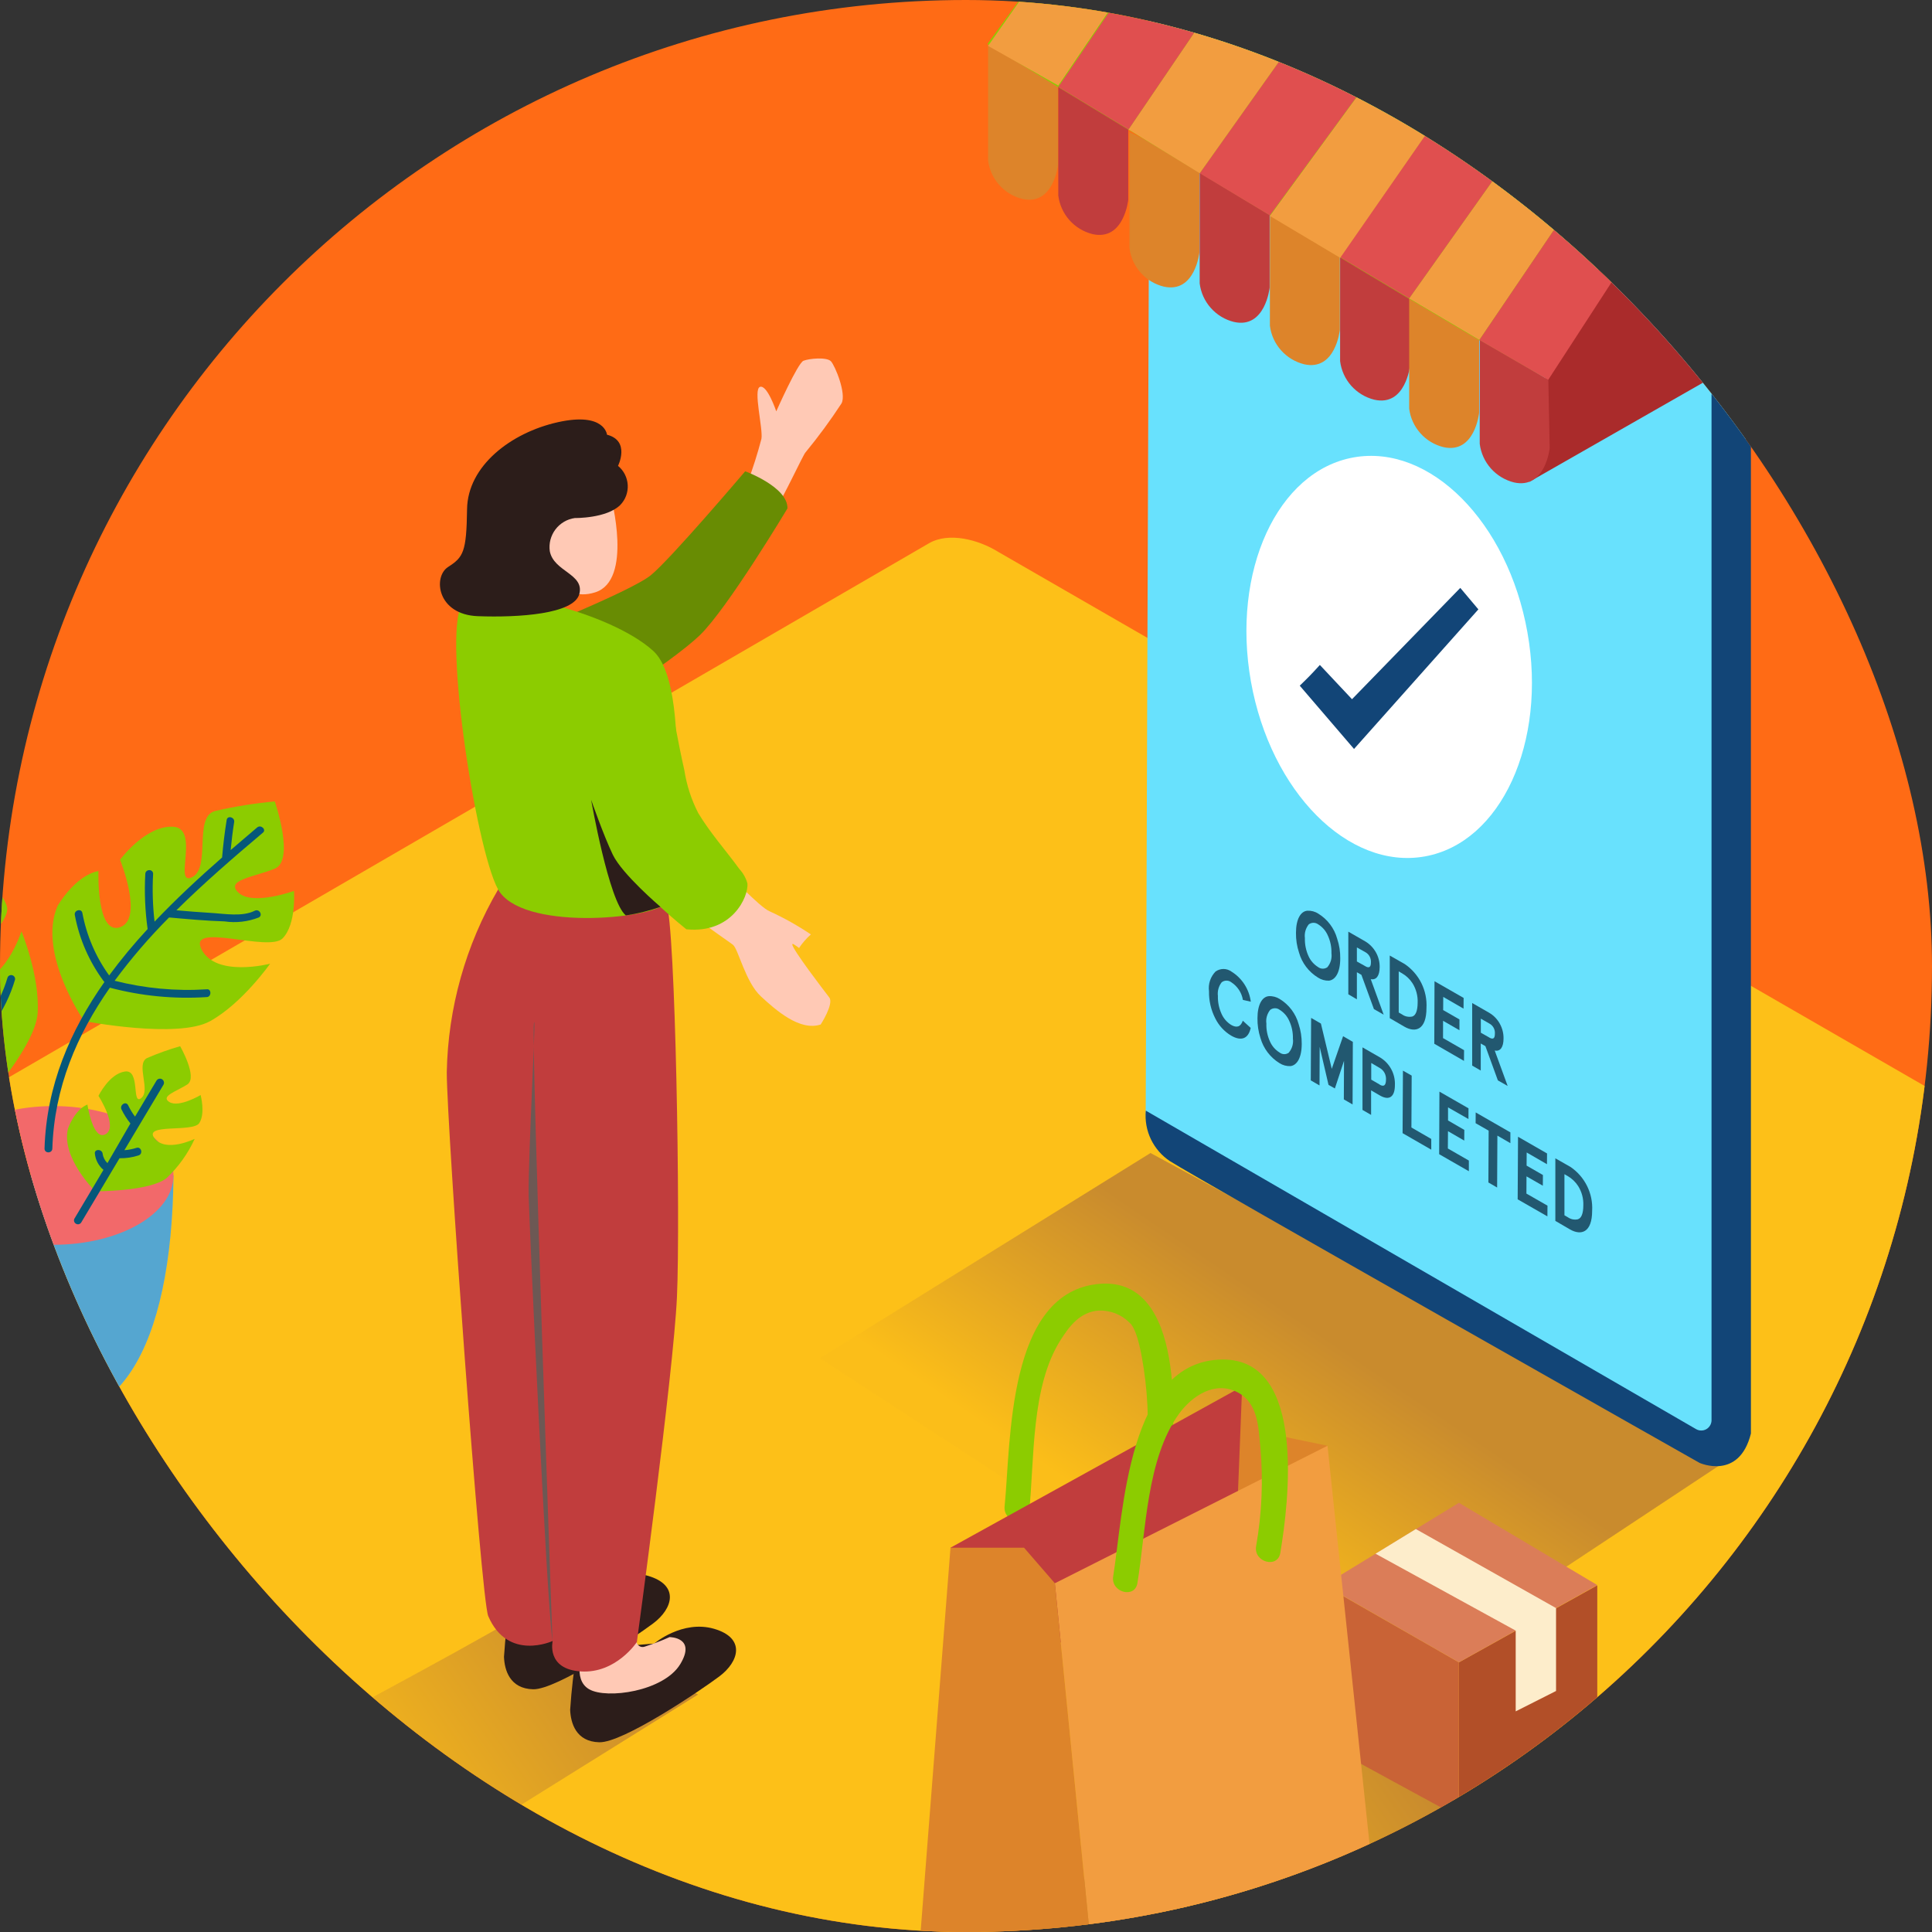 <svg width="44" height="44" viewBox="0 0 44 44" fill="none" xmlns="http://www.w3.org/2000/svg">
<rect x="0" y="0" width="44" height="44" fill="#333333" stroke="none"/>
<g clip-path="url(#clip0_56_1101)">
<rect width="44" height="44" rx="22" fill="#FF6B15"/>
<path d="M22 49.201L51.64 31.684C52.584 31.154 53.395 30.284 52.473 29.714L22.733 12.568C22.287 12.291 21.61 12.11 21.156 12.373L-9.958 30.432C-10.902 30.98 -11.072 32.511 -10.128 33.059L18.1 49.173C18.692 49.516 19.363 49.699 20.047 49.703C20.73 49.708 21.404 49.535 22 49.201Z" fill="#FDC018"/>
<path opacity="0.32" d="M11.981 36.715C9.822 37.973 7.601 39.094 5.437 40.342L9.497 42.582L15.899 38.591L11.981 36.715Z" fill="url(#paint0_linear_56_1101)"/>
<path opacity="0.32" d="M29.605 39.34C27.446 40.597 25.225 41.719 23.061 42.967L27.119 45.209L33.521 41.217L29.605 39.34Z" fill="url(#paint1_linear_56_1101)"/>
<path opacity="0.32" d="M24.19 42.551C22.031 43.809 19.81 44.93 17.646 46.178L21.706 48.419L28.108 44.429L24.19 42.551Z" fill="url(#paint2_linear_56_1101)"/>
<path opacity="0.32" d="M-0.129 30.303C-1.689 31.212 -3.295 32.023 -4.861 32.926L-1.927 34.547L2.703 31.66L-0.129 30.303Z" fill="url(#paint3_linear_56_1101)"/>
<path opacity="0.32" d="M39.236 33.322L30.853 38.87L18.673 30.933L26.202 26.259" fill="url(#paint4_linear_56_1101)"/>
<path d="M27.281 -4.448C29.995 -2.749 36.82 1.198 39.141 2.625C39.667 2.949 39.747 3.43 39.757 4.048L39.745 32.924C39.602 33.091 39.403 33.201 39.186 33.234C38.968 33.268 38.746 33.222 38.559 33.105L27.111 26.635C26.541 26.3 26.093 25.955 26.093 25.294L26.2 -3.931C26.2 -4.559 26.742 -4.785 27.281 -4.448Z" fill="#68E1FD"/>
<path d="M26.224 -4.126L29.946 -1.981V-1.178C29.947 -1.11 29.965 -1.043 30 -0.985C30.034 -0.926 30.083 -0.878 30.141 -0.844L33.021 0.819C33.06 0.844 33.105 0.858 33.151 0.859C33.197 0.86 33.243 0.849 33.283 0.826C33.323 0.804 33.356 0.771 33.379 0.731C33.401 0.69 33.413 0.645 33.411 0.599V0.014L38.809 3.183C38.861 3.213 38.904 3.256 38.933 3.308C38.963 3.36 38.979 3.419 38.979 3.479V32.353C38.977 32.393 38.966 32.433 38.944 32.467C38.923 32.502 38.894 32.53 38.858 32.55C38.823 32.569 38.783 32.58 38.743 32.579C38.702 32.579 38.663 32.568 38.628 32.548L26.095 25.294C26.074 25.518 26.114 25.743 26.211 25.946C26.309 26.149 26.459 26.322 26.647 26.446C27.296 26.86 38.706 33.316 38.706 33.316C38.706 33.316 39.608 33.724 39.876 32.647V3.592C39.876 3.404 39.832 3.219 39.747 3.052C39.662 2.884 39.538 2.739 39.386 2.629C38.867 2.256 27.228 -4.516 27.228 -4.516C27.228 -4.516 26.409 -4.888 26.224 -4.126Z" fill="#124577"/>
<path d="M17.029 10.979C17.15 10.656 17.254 10.327 17.341 9.994C17.381 9.758 17.146 8.861 17.31 8.81C17.474 8.76 17.679 9.368 17.679 9.368C17.679 9.368 18.166 8.268 18.299 8.216C18.432 8.163 18.827 8.128 18.923 8.227C19.018 8.327 19.282 8.968 19.165 9.187C18.912 9.574 18.638 9.947 18.344 10.304C18.301 10.337 17.788 11.441 17.72 11.474C17.652 11.507 17.08 11.226 17.029 10.979Z" fill="#FFC9B5"/>
<path d="M11.681 14.54C11.681 14.54 14.36 13.481 14.826 13.097C15.292 12.712 16.971 10.733 16.971 10.733C16.971 10.733 17.946 11.09 17.934 11.579C17.934 11.579 16.569 13.859 15.936 14.469C15.302 15.08 12.989 16.614 12.482 16.579C11.975 16.544 11.681 14.54 11.681 14.54Z" fill="#688C03"/>
<path d="M13.391 36.224C13.391 36.224 14.03 35.678 14.756 35.888C15.481 36.099 15.325 36.637 14.873 36.974C14.42 37.312 12.679 38.483 12.143 38.472C11.607 38.46 11.489 38.029 11.478 37.733C11.508 37.275 11.56 36.82 11.636 36.368" fill="#2C1D1A"/>
<path d="M12.993 36.184C12.996 36.205 13.003 36.224 13.014 36.241C13.025 36.258 13.039 36.272 13.056 36.282C13.073 36.293 13.093 36.3 13.113 36.302C13.133 36.304 13.153 36.302 13.172 36.296C13.367 36.234 13.558 36.161 13.744 36.077C13.744 36.077 14.362 36.077 13.986 36.695C13.609 37.313 12.312 37.495 11.913 37.265C11.513 37.035 11.78 36.38 11.78 36.38" fill="#2C1D1A"/>
<path d="M14.898 37.431C14.898 37.431 15.538 36.885 16.263 37.095C16.988 37.306 16.832 37.844 16.38 38.181C15.928 38.519 14.186 39.691 13.65 39.679C13.114 39.667 12.997 39.236 12.985 38.94C13.015 38.483 13.068 38.027 13.143 37.575" fill="#2C1D1A"/>
<path d="M14.498 37.392C14.501 37.411 14.508 37.431 14.519 37.448C14.53 37.465 14.545 37.479 14.562 37.489C14.579 37.5 14.598 37.507 14.618 37.509C14.638 37.511 14.659 37.509 14.678 37.503C14.872 37.441 15.063 37.368 15.249 37.284C15.249 37.284 15.867 37.284 15.491 37.902C15.114 38.521 13.818 38.702 13.418 38.472C13.018 38.242 13.285 37.587 13.285 37.587" fill="#FFC9B5"/>
<path d="M15.175 20.571C15.384 21.043 15.497 27.799 15.417 29.541C15.337 31.282 14.504 37.397 14.504 37.397C14.504 37.397 14.03 38.117 13.231 38.066C12.431 38.016 12.587 37.372 12.587 37.372C12.587 37.372 11.566 37.846 11.119 36.805C10.953 36.415 10.175 25.649 10.175 24.422C10.202 22.956 10.605 21.522 11.345 20.257" fill="#C13D3D"/>
<path d="M12.582 37.366C12.582 37.366 12.096 23.716 12.159 23.312C12.221 22.909 12.026 26.306 12.04 27.234C12.055 27.897 12.445 36.434 12.582 37.366Z" fill="#6D5854"/>
<path d="M15.175 20.571C15.175 20.571 15.881 15.737 14.877 14.824C13.872 13.912 11.082 13.264 10.561 13.719C10.041 14.173 10.822 19.299 11.341 20.251C11.86 21.203 14.799 20.941 15.175 20.571Z" fill="#8CCC00"/>
<path d="M13.9 11.267C13.923 11.336 14.418 13.217 13.555 13.49C12.691 13.763 12.517 12.732 12.431 12.673C12.345 12.615 12.075 12.523 12.088 12.315C12.102 12.106 12.429 12.102 12.429 12.102C12.429 12.102 12.556 11.556 12.944 11.322C13.332 11.088 13.9 11.267 13.9 11.267Z" fill="#FFC9B5"/>
<path d="M13.092 11.798C13.092 11.798 13.814 11.809 14.126 11.501C14.184 11.441 14.23 11.37 14.259 11.291C14.288 11.212 14.301 11.128 14.296 11.045C14.291 10.961 14.269 10.879 14.231 10.804C14.193 10.729 14.14 10.663 14.075 10.61C14.075 10.61 14.362 10.039 13.824 9.9C13.824 9.9 13.775 9.376 12.702 9.616C11.63 9.856 10.651 10.614 10.637 11.595C10.624 12.576 10.552 12.689 10.204 12.913C9.857 13.137 9.953 13.997 10.881 14.033C11.809 14.068 13.075 13.986 13.194 13.527C13.313 13.069 12.609 13.02 12.521 12.552C12.509 12.465 12.514 12.377 12.536 12.292C12.559 12.207 12.597 12.127 12.65 12.057C12.703 11.987 12.77 11.928 12.846 11.883C12.921 11.839 13.005 11.81 13.092 11.798Z" fill="#2C1D1A"/>
<path d="M16.565 19.875C16.565 19.875 17.308 20.666 17.523 20.752C17.851 20.902 18.167 21.079 18.467 21.281C18.367 21.37 18.279 21.471 18.203 21.581C18.203 21.585 18.203 21.589 18.203 21.593C18.108 21.524 18.042 21.474 18.044 21.509C18.044 21.62 18.775 22.572 18.886 22.716C18.997 22.86 18.691 23.332 18.691 23.332C18.219 23.49 17.675 23.012 17.326 22.689C16.977 22.365 16.815 21.616 16.694 21.518C16.573 21.421 15.577 20.764 15.507 20.559C15.436 20.354 16.565 19.875 16.565 19.875Z" fill="#FFC9B5"/>
<path d="M15.103 15.169C15.298 15.6 15.298 16.072 15.38 16.534C15.444 16.864 15.51 17.209 15.586 17.543C15.638 17.882 15.745 18.212 15.902 18.517C16.175 18.972 16.53 19.366 16.84 19.793C16.926 19.886 16.989 19.998 17.022 20.12C17.051 20.419 16.674 21.269 15.631 21.164C15.104 20.738 14.611 20.271 14.157 19.767C13.572 19.079 13.018 16.751 13.075 15.977C13.114 15.45 13.4 14.861 13.9 14.631C14.065 14.564 14.247 14.549 14.422 14.588C14.596 14.627 14.754 14.719 14.875 14.851C14.968 14.944 15.045 15.051 15.103 15.169Z" fill="#8CCC00"/>
<path d="M15.042 20.653C15.042 20.653 14.171 19.912 13.956 19.465C13.742 19.019 13.463 18.215 13.463 18.215C13.463 18.215 13.867 20.538 14.253 20.848C14.521 20.807 14.786 20.742 15.042 20.653Z" fill="#2C1D1A"/>
<path d="M-1.515 26.77C-1.515 26.77 -2.032 31.204 0.314 32.062C2.66 32.92 3.916 30.697 3.951 26.77" fill="#68E1FD"/>
<path opacity="0.33" d="M-1.515 26.77C-1.515 26.77 -2.032 31.204 0.314 32.062C2.66 32.92 3.916 30.697 3.951 26.77" fill="#2E2E75"/>
<path d="M1.217 28.349C2.727 28.349 3.951 27.642 3.951 26.77C3.951 25.898 2.727 25.19 1.217 25.19C-0.293 25.19 -1.517 25.898 -1.517 26.77C-1.517 27.642 -0.293 28.349 1.217 28.349Z" fill="#F2696A"/>
<path d="M1.915 23.254C1.915 23.254 0.843 21.706 1.311 20.633C1.311 20.633 1.701 19.945 2.243 19.836C2.243 19.836 2.188 21.304 2.734 21.117C3.28 20.93 2.734 19.58 2.734 19.58C2.734 19.58 3.307 18.8 3.937 18.828C4.567 18.855 3.937 20.192 4.374 19.978C4.811 19.764 4.401 18.613 4.893 18.471C5.342 18.367 5.798 18.294 6.258 18.252C6.258 18.252 6.722 19.592 6.258 19.783C5.794 19.974 5.109 20.04 5.437 20.335C5.764 20.629 6.695 20.29 6.695 20.29C6.695 20.29 6.753 21.045 6.437 21.37C6.121 21.696 4.261 20.98 4.591 21.624C4.92 22.267 6.151 21.948 6.151 21.948C6.151 21.948 5.523 22.846 4.786 23.256C4.048 23.666 1.915 23.254 1.915 23.254Z" fill="#8CCC00"/>
<path d="M2.169 27.131C2.169 27.131 1.389 26.366 1.547 25.707C1.547 25.707 1.693 25.276 1.991 25.155C1.991 25.155 2.116 25.996 2.406 25.83C2.697 25.664 2.243 24.958 2.243 24.958C2.243 24.958 2.486 24.455 2.845 24.403C3.204 24.35 2.991 25.183 3.216 25.009C3.44 24.835 3.085 24.229 3.35 24.096C3.595 23.99 3.846 23.9 4.103 23.827C4.103 23.827 4.511 24.539 4.267 24.697C4.023 24.855 3.643 24.966 3.859 25.099C4.076 25.231 4.569 24.939 4.569 24.939C4.569 24.939 4.682 25.36 4.538 25.578C4.394 25.797 3.261 25.578 3.516 25.92C3.771 26.261 4.434 25.937 4.434 25.937C4.281 26.271 4.065 26.573 3.799 26.826C3.424 27.137 2.169 27.131 2.169 27.131Z" fill="#8CCC00"/>
<path d="M-0.681 25.477C-0.681 25.477 -2.564 25.549 -3.216 24.58C-3.216 24.58 -3.588 23.884 -3.387 23.365C-3.387 23.365 -2.178 24.2 -2.042 23.638C-1.905 23.077 -3.338 22.813 -3.338 22.813C-3.338 22.813 -3.686 21.91 -3.327 21.394C-2.968 20.877 -2.168 22.131 -2.122 21.643C-2.075 21.156 -3.264 20.883 -3.114 20.395C-2.961 19.959 -2.78 19.534 -2.57 19.122C-2.57 19.122 -1.19 19.45 -1.279 19.945C-1.369 20.44 -1.679 21.05 -1.254 20.933C-0.829 20.817 -0.62 19.859 -0.62 19.859C-0.62 19.859 0.047 20.216 0.16 20.657C0.273 21.097 -1.342 22.279 -0.62 22.351C0.101 22.423 0.489 21.21 0.489 21.21C0.489 21.21 0.909 22.224 0.858 23.067C0.807 23.909 -0.681 25.477 -0.681 25.477Z" fill="#8CCC00"/>
<path d="M5.856 18.845C5.657 19.014 5.456 19.186 5.253 19.36C5.275 19.147 5.298 18.935 5.333 18.722C5.351 18.611 5.179 18.562 5.162 18.675C5.116 18.959 5.082 19.244 5.058 19.529C4.53 19.992 4.007 20.477 3.52 20.99C3.478 20.629 3.467 20.265 3.487 19.902C3.487 19.787 3.315 19.789 3.309 19.902C3.286 20.321 3.304 20.742 3.362 21.158C3.051 21.494 2.758 21.846 2.486 22.215C2.18 21.792 1.972 21.306 1.876 20.793C1.855 20.68 1.681 20.729 1.704 20.84C1.806 21.386 2.031 21.901 2.362 22.347C2.367 22.353 2.373 22.358 2.379 22.363C1.599 23.472 1.059 24.716 1.014 26.158C1.014 26.273 1.188 26.273 1.192 26.158C1.236 24.769 1.751 23.568 2.502 22.494C3.22 22.684 3.964 22.756 4.706 22.708C4.819 22.708 4.821 22.513 4.706 22.531C4.002 22.576 3.295 22.51 2.611 22.336C2.988 21.826 3.402 21.345 3.849 20.896H3.865C4.28 20.933 4.696 20.971 5.113 20.984C5.376 21.023 5.645 20.992 5.893 20.895C5.994 20.844 5.905 20.69 5.803 20.741C5.517 20.885 5.115 20.809 4.807 20.791C4.544 20.776 4.28 20.754 4.017 20.731C4.651 20.103 5.331 19.518 5.989 18.962C6.071 18.896 5.944 18.771 5.856 18.845Z" fill="#06577A"/>
<path d="M0.343 22.308C0.346 22.287 0.341 22.265 0.329 22.247C0.317 22.229 0.299 22.215 0.278 22.21C0.257 22.204 0.235 22.206 0.215 22.216C0.195 22.225 0.18 22.241 0.172 22.262C-0.021 22.918 -0.422 23.495 -0.971 23.903C-1.173 23.344 -1.357 22.779 -1.525 22.207C-1.096 21.779 -0.743 21.28 -0.482 20.733C-0.433 20.629 -0.585 20.538 -0.636 20.643C-0.876 21.146 -1.196 21.607 -1.583 22.008C-1.778 21.353 -1.932 20.692 -2.071 20.025C-2.094 19.914 -2.266 19.96 -2.242 20.072C-2.054 20.982 -1.821 21.883 -1.542 22.776C-1.879 22.711 -2.207 22.604 -2.517 22.458C-2.621 22.41 -2.712 22.564 -2.607 22.613C-2.251 22.782 -1.873 22.902 -1.484 22.969C-1.289 23.554 -1.094 24.139 -0.86 24.705C-1.393 24.688 -1.918 24.572 -2.408 24.364C-2.512 24.319 -2.603 24.473 -2.498 24.518C-1.958 24.75 -1.379 24.875 -0.792 24.886C-0.506 25.6 -0.191 26.302 0.152 26.992C0.203 27.096 0.347 27.004 0.306 26.902C-0.152 25.985 -0.559 25.042 -0.913 24.079C-0.309 23.645 0.133 23.022 0.343 22.308Z" fill="#06577A"/>
<path d="M3.565 24.609L3.075 25.43C3.015 25.35 2.963 25.264 2.919 25.173C2.87 25.07 2.724 25.159 2.765 25.262C2.821 25.378 2.89 25.486 2.97 25.586L2.447 26.489C2.388 26.433 2.349 26.358 2.338 26.276C2.324 26.163 2.143 26.163 2.161 26.276C2.176 26.419 2.246 26.55 2.356 26.643L1.693 27.757C1.684 27.777 1.683 27.799 1.689 27.82C1.696 27.841 1.711 27.859 1.73 27.87C1.749 27.881 1.771 27.885 1.793 27.881C1.814 27.876 1.834 27.864 1.847 27.846L2.722 26.378C2.869 26.381 3.015 26.359 3.155 26.314C3.264 26.279 3.218 26.107 3.108 26.142C3.019 26.17 2.927 26.188 2.833 26.195L3.721 24.707C3.734 24.686 3.738 24.661 3.732 24.637C3.727 24.614 3.712 24.593 3.691 24.58C3.671 24.567 3.646 24.563 3.622 24.568C3.598 24.574 3.578 24.589 3.565 24.609Z" fill="#06577A"/>
<path d="M32.447 19.505C34.185 19.196 35.233 16.911 34.786 14.401C34.34 11.891 32.568 10.107 30.829 10.417C29.09 10.726 28.043 13.012 28.489 15.521C28.936 18.031 30.708 19.815 32.447 19.505Z" fill="white"/>
<path d="M33.257 13.389L30.791 15.924L30.059 15.144C29.864 15.358 29.81 15.413 29.601 15.616L30.837 17.057L33.669 13.878L33.257 13.389Z" fill="#124577"/>
<path d="M22.503 1.01V3.653C22.529 3.861 22.618 4.056 22.757 4.212C22.896 4.369 23.08 4.48 23.283 4.53C23.999 4.692 24.096 3.75 24.096 3.75V1.8L22.503 1.01Z" fill="#DD842A"/>
<path d="M24.102 1.816V4.454C24.128 4.662 24.217 4.857 24.356 5.014C24.495 5.17 24.679 5.281 24.882 5.332C25.598 5.493 25.695 4.552 25.695 4.552V2.602L24.102 1.816Z" fill="#C13D3D"/>
<path d="M25.723 3.007V5.649C25.749 5.857 25.837 6.053 25.977 6.209C26.116 6.366 26.299 6.477 26.503 6.527C27.218 6.689 27.316 5.747 27.316 5.747V3.797L25.723 3.007Z" fill="#DD842A"/>
<path d="M27.322 3.813V6.455C27.348 6.663 27.436 6.858 27.576 7.014C27.715 7.171 27.898 7.282 28.102 7.332C28.817 7.494 28.915 6.552 28.915 6.552V4.602L27.322 3.813Z" fill="#C13D3D"/>
<path d="M28.921 4.776V7.418C28.947 7.626 29.035 7.821 29.175 7.978C29.314 8.134 29.497 8.245 29.701 8.296C30.416 8.457 30.514 7.516 30.514 7.516V5.566L28.921 4.776Z" fill="#DD842A"/>
<path d="M30.52 5.583V8.225C30.546 8.433 30.634 8.628 30.773 8.785C30.913 8.942 31.096 9.053 31.299 9.103C32.015 9.265 32.113 8.323 32.113 8.323V6.373L30.52 5.583Z" fill="#C13D3D"/>
<path d="M32.093 6.663V9.306C32.119 9.514 32.208 9.709 32.347 9.865C32.486 10.022 32.67 10.133 32.873 10.183C33.589 10.345 33.686 9.403 33.686 9.403V7.453L32.093 6.663Z" fill="#DD842A"/>
<path d="M26.224 -4.126L22.489 1.003C22.489 1.003 35.053 8.658 35.229 8.608C35.404 8.557 38.809 3.183 38.809 3.183L26.224 -4.126Z" fill="#8CCC00"/>
<path d="M32.093 6.796L35.89 1.443L37.354 2.338L33.692 7.742" fill="#F29D40"/>
<path d="M30.52 5.858L34.246 0.509L35.89 1.443L32.093 6.796" fill="#E04F4F"/>
<path d="M28.921 4.918L32.793 -0.386L34.246 0.509L30.522 5.872" fill="#F29D40"/>
<path d="M27.322 3.945L31.081 -1.349L32.793 -0.386L28.921 4.905" fill="#E04F4F"/>
<path d="M25.701 2.949L29.297 -2.346L31.081 -1.349L27.322 3.945" fill="#F29D40"/>
<path d="M24.102 1.98L27.674 -3.293L29.297 -2.346L25.701 2.949" fill="#E04F4F"/>
<path d="M22.503 1.045L26.3 -4.35L27.764 -3.455L24.102 1.948" fill="#F29D40"/>
<path d="M38.809 3.183C38.809 3.183 38.979 3.218 38.979 3.508V8.604L34.827 10.975L35.412 7.344L38.809 3.183Z" fill="#AA2B2B"/>
<path d="M33.7 7.742V10.109C33.726 10.317 33.815 10.512 33.954 10.669C34.093 10.825 34.276 10.936 34.48 10.987C35.196 11.148 35.293 10.207 35.293 10.207L35.262 8.647L33.7 7.742Z" fill="#C13D3D"/>
<path d="M35.26 8.65L38.809 3.183L37.354 2.338L33.692 7.742" fill="#E04F4F"/>
<path d="M29.576 23.324C29.624 23.469 29.647 23.62 29.646 23.773C29.646 24.091 29.537 24.262 29.389 24.28C29.3 24.284 29.213 24.26 29.139 24.212C28.928 24.082 28.774 23.878 28.706 23.64C28.659 23.495 28.636 23.344 28.638 23.192C28.638 22.874 28.747 22.7 28.895 22.687C28.984 22.682 29.072 22.705 29.147 22.753C29.357 22.882 29.51 23.086 29.576 23.324ZM29.355 23.968C29.391 23.925 29.417 23.875 29.433 23.821C29.448 23.767 29.453 23.711 29.445 23.656C29.449 23.514 29.42 23.373 29.359 23.244C29.314 23.143 29.239 23.057 29.145 22.999C29.114 22.975 29.076 22.962 29.037 22.962C28.997 22.962 28.959 22.975 28.928 22.999C28.893 23.042 28.868 23.092 28.852 23.146C28.837 23.199 28.833 23.255 28.841 23.311C28.836 23.452 28.864 23.593 28.924 23.722C28.97 23.825 29.045 23.911 29.141 23.97C29.172 23.994 29.21 24.008 29.249 24.008C29.288 24.008 29.327 23.994 29.357 23.97" fill="#225870"/>
<path d="M30.453 21.378C30.502 21.523 30.525 21.674 30.523 21.827C30.523 22.145 30.414 22.316 30.266 22.334C30.177 22.337 30.089 22.312 30.015 22.263C29.805 22.134 29.651 21.931 29.584 21.694C29.536 21.549 29.513 21.398 29.515 21.245C29.515 20.928 29.625 20.754 29.773 20.741C29.861 20.736 29.948 20.759 30.022 20.807C30.233 20.936 30.387 21.14 30.453 21.378ZM30.233 22.024C30.269 21.98 30.295 21.93 30.311 21.876C30.326 21.822 30.33 21.765 30.323 21.71C30.327 21.568 30.298 21.427 30.237 21.298C30.192 21.197 30.117 21.111 30.022 21.052C29.991 21.029 29.953 21.016 29.914 21.016C29.875 21.016 29.837 21.029 29.806 21.052C29.771 21.096 29.745 21.146 29.73 21.2C29.715 21.253 29.711 21.309 29.718 21.364C29.714 21.507 29.742 21.648 29.802 21.778C29.848 21.88 29.924 21.965 30.018 22.024C30.049 22.048 30.087 22.061 30.127 22.061C30.166 22.061 30.204 22.048 30.235 22.024" fill="#225870"/>
<path d="M31.218 22.3L31.512 23.108L31.29 22.981L31.005 22.201L30.902 22.142V22.759L30.707 22.644V21.218L31.097 21.442C31.197 21.503 31.28 21.589 31.337 21.692C31.394 21.794 31.423 21.91 31.421 22.027C31.419 22.223 31.346 22.324 31.218 22.3ZM31.095 22.006C31.181 22.055 31.222 22.027 31.222 21.918C31.225 21.872 31.215 21.825 31.193 21.784C31.171 21.743 31.138 21.709 31.097 21.686L30.902 21.577V21.897L31.097 22.006" fill="#225870"/>
<path d="M31.994 21.957C32.155 22.067 32.285 22.217 32.372 22.392C32.458 22.567 32.498 22.761 32.487 22.956C32.487 23.453 32.238 23.527 31.986 23.383L31.651 23.188V21.762L31.994 21.957ZM32.167 23.149C32.242 23.125 32.284 23.02 32.286 22.839C32.293 22.683 32.253 22.529 32.171 22.396C32.11 22.301 32.028 22.222 31.93 22.166L31.855 22.123V23.059L31.93 23.102C31.964 23.127 32.004 23.144 32.045 23.152C32.087 23.16 32.13 23.159 32.171 23.149" fill="#225870"/>
<path d="M33.333 22.727L33.331 22.971L32.869 22.704L32.867 23.004L33.238 23.217V23.463L32.865 23.248L32.864 23.642L33.343 23.917L33.341 24.161L32.665 23.771L32.67 22.347L33.333 22.727Z" fill="#225870"/>
<path d="M34.041 23.925L34.336 24.732L34.113 24.605L33.829 23.825L33.723 23.765V24.381L33.528 24.268V22.843L33.918 23.067C34.019 23.127 34.102 23.213 34.158 23.316C34.215 23.419 34.244 23.535 34.242 23.652C34.242 23.845 34.17 23.954 34.041 23.925ZM33.918 23.63C34.004 23.679 34.045 23.652 34.045 23.543C34.049 23.496 34.039 23.449 34.017 23.408C33.995 23.367 33.961 23.333 33.92 23.311L33.725 23.199V23.519L33.92 23.63" fill="#225870"/>
<path d="M28.045 22.127C28.165 22.201 28.267 22.302 28.343 22.42C28.419 22.539 28.468 22.673 28.486 22.813L28.306 22.772C28.293 22.691 28.262 22.613 28.217 22.544C28.171 22.475 28.112 22.416 28.043 22.371C28.011 22.346 27.973 22.333 27.933 22.333C27.893 22.333 27.854 22.346 27.823 22.371C27.754 22.459 27.723 22.572 27.737 22.683C27.733 22.824 27.762 22.964 27.821 23.092C27.867 23.195 27.943 23.282 28.039 23.342C28.168 23.416 28.256 23.385 28.304 23.246L28.484 23.41C28.431 23.656 28.271 23.72 28.037 23.585C27.883 23.492 27.759 23.357 27.678 23.195C27.58 23.004 27.53 22.791 27.534 22.575C27.523 22.494 27.531 22.411 27.557 22.333C27.583 22.255 27.627 22.184 27.684 22.125C27.737 22.088 27.8 22.068 27.865 22.068C27.93 22.068 27.992 22.089 28.045 22.127Z" fill="#225870"/>
<path d="M30.81 23.728L30.804 25.153L30.605 25.038L30.609 24.159L30.401 24.789L30.256 24.707L30.055 23.841L30.051 24.72L29.852 24.605L29.86 23.182L30.083 23.311L30.33 24.342L30.588 23.599L30.81 23.728Z" fill="#225870"/>
<path d="M31.434 24.085C31.541 24.15 31.627 24.242 31.686 24.352C31.745 24.462 31.773 24.586 31.768 24.711C31.768 24.97 31.649 25.075 31.43 24.951L31.226 24.832V25.391L31.03 25.278V23.853L31.434 24.085ZM31.422 24.703C31.516 24.756 31.563 24.72 31.565 24.594C31.569 24.54 31.558 24.486 31.534 24.438C31.509 24.39 31.471 24.35 31.424 24.323L31.229 24.209V24.588L31.424 24.701" fill="#225870"/>
<path d="M32.15 24.496L32.144 25.678L32.596 25.939V26.183L31.943 25.807L31.951 24.383L32.15 24.496Z" fill="#225870"/>
<path d="M33.444 25.241L33.443 25.485L32.978 25.22V25.518L33.349 25.733L33.347 25.976L32.977 25.762L32.974 26.156L33.452 26.431V26.674L32.776 26.286L32.782 24.861L33.444 25.241Z" fill="#225870"/>
<path d="M34.398 25.789V26.035L34.102 25.863L34.096 27.045L33.897 26.93L33.903 25.75L33.606 25.58L33.608 25.335L34.398 25.789Z" fill="#225870"/>
<path d="M35.233 26.269L35.231 26.514L34.769 26.247L34.767 26.546L35.139 26.76L35.137 27.004L34.765 26.791L34.763 27.183L35.243 27.458L35.241 27.702L34.564 27.314L34.572 25.889L35.233 26.269Z" fill="#225870"/>
<path d="M35.765 26.575C35.927 26.684 36.057 26.834 36.144 27.009C36.231 27.184 36.271 27.378 36.26 27.573C36.26 28.07 36.011 28.145 35.757 28L35.422 27.805V26.38L35.765 26.575ZM35.939 27.766C36.013 27.743 36.058 27.64 36.059 27.456C36.066 27.3 36.025 27.146 35.943 27.014C35.882 26.919 35.8 26.84 35.703 26.784L35.629 26.741V27.677L35.703 27.72C35.737 27.744 35.777 27.762 35.818 27.77C35.86 27.778 35.903 27.777 35.944 27.766" fill="#225870"/>
<path d="M33.226 41.379V37.859L36.377 36.105V39.597L33.226 41.379Z" fill="#B24F28"/>
<path d="M33.226 37.859L30.161 36.105C30.161 36.105 30.075 39.654 30.161 39.71C30.247 39.767 33.226 41.385 33.226 41.385V37.859Z" fill="#C96336"/>
<path d="M30.159 36.099L33.226 34.225L36.377 36.099L33.226 37.859L30.159 36.099Z" fill="#DB7D58"/>
<path d="M31.327 35.385L34.519 37.136V38.975L35.438 38.511V36.623L32.245 34.823L31.327 35.385Z" fill="#FDEDCB"/>
<path d="M25.067 29.237C22.922 29.385 23.026 32.87 22.879 34.307C22.842 34.669 23.402 34.792 23.439 34.426C23.56 33.221 23.48 31.588 24.149 30.526C24.356 30.198 24.601 29.876 25.024 29.847C25.154 29.842 25.284 29.865 25.404 29.912C25.525 29.96 25.635 30.032 25.726 30.124C25.921 30.294 26.015 30.968 26.048 31.169C26.16 31.916 26.172 32.673 26.085 33.423C26.046 33.786 26.606 33.909 26.645 33.542C26.768 32.417 26.986 29.104 25.067 29.237Z" fill="#8CCC00"/>
<path d="M28.289 31.577L28.936 32.657L30.233 32.926L29.262 36.274L26.508 34.492" fill="#DD842A"/>
<path d="M21.647 35.248L28.289 31.577L28.074 37.031L22.998 37.516L21.647 35.248Z" fill="#C13D3D"/>
<path d="M24.024 36.058L25.05 46.371L31.259 42.645L30.233 32.926L24.024 36.058Z" fill="#F29D40"/>
<path d="M24.024 36.058L23.322 35.248H21.647L20.945 44.265L22.749 45.096L25.05 46.371L24.024 36.058Z" fill="#DD842A"/>
<path d="M27.84 30.962C25.681 30.982 25.584 34.472 25.352 35.902C25.294 36.263 25.845 36.416 25.904 36.054C26.099 34.858 26.114 33.224 26.846 32.206C27.146 31.789 27.671 31.438 28.189 31.711C28.653 31.957 28.659 32.505 28.704 32.963C28.771 33.715 28.738 34.472 28.607 35.215C28.546 35.576 29.098 35.73 29.158 35.367C29.348 34.236 29.765 30.945 27.84 30.962Z" fill="#8CCC00"/>
</g>
<defs>
<linearGradient id="paint0_linear_56_1101" x1="14.081" y1="37.064" x2="7.744" y2="41.526" gradientUnits="userSpaceOnUse">
<stop stop-color="#5B1D5C"/>
<stop offset="1" stop-color="#F7BA1B"/>
</linearGradient>
<linearGradient id="paint1_linear_56_1101" x1="31.701" y1="39.687" x2="25.366" y2="44.148" gradientUnits="userSpaceOnUse">
<stop stop-color="#5B1D5C"/>
<stop offset="1" stop-color="#F7BA1B"/>
</linearGradient>
<linearGradient id="paint2_linear_56_1101" x1="26.29" y1="42.9" x2="19.955" y2="47.362" gradientUnits="userSpaceOnUse">
<stop stop-color="#5B1D5C"/>
<stop offset="1" stop-color="#F7BA1B"/>
</linearGradient>
<linearGradient id="paint3_linear_56_1101" x1="1.39" y1="30.555" x2="-3.192" y2="33.782" gradientUnits="userSpaceOnUse">
<stop stop-color="#5B1D5C"/>
<stop offset="1" stop-color="#F7BA1B"/>
</linearGradient>
<linearGradient id="paint4_linear_56_1101" x1="30.106" y1="30.424" x2="26.777" y2="35.348" gradientUnits="userSpaceOnUse">
<stop stop-color="#5B1D5C"/>
<stop offset="1" stop-color="#F7BA1B"/>
</linearGradient>
<clipPath id="clip0_56_1101">
<rect width="44" height="44" rx="22" fill="white"/>
</clipPath>
</defs>
</svg>
